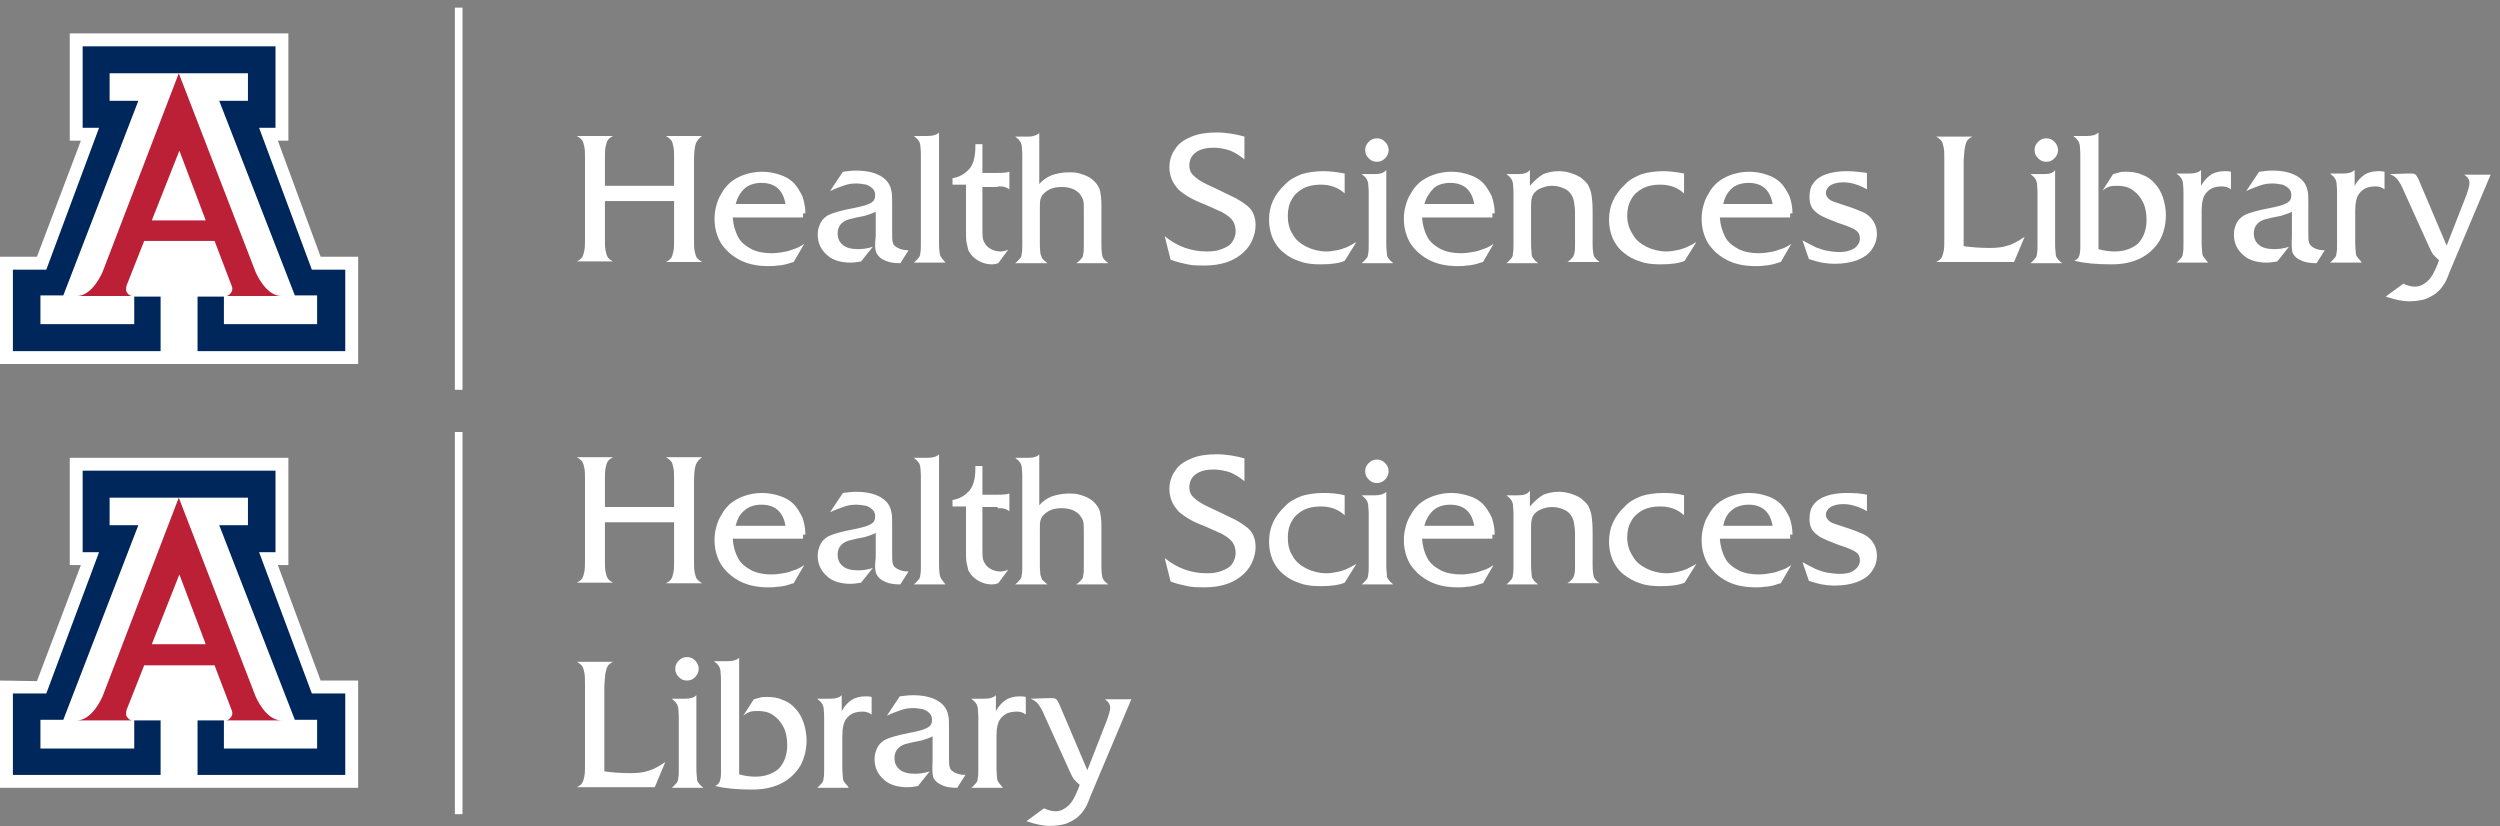 <?xml version="1.0" encoding="utf-8"?>
<!-- Generator: Adobe Illustrator 19.2.0, SVG Export Plug-In . SVG Version: 6.00 Build 0)  -->
<svg version="1.1" xmlns="http://www.w3.org/2000/svg" xmlns:xlink="http://www.w3.org/1999/xlink" x="0px" y="0px"
	 viewBox="0 0 426.5 141" style="enable-background:new 0 0 426.5 141;" xml:space="preserve">
<rect x="0" y="0" width="426.5" height="141" fill="#808080" stroke="none"/>
<style type="text/css">
	.st0{display:none;}
	.st1{display:inline;fill:#FF9F9F;}
	.st2{fill:#FFFFFF;}
	.st3{fill:#BC2036;}
	.st4{fill:#00275B;}
</style>
<g id="Layer_2" class="st0">
	<rect x="-25" y="-11" class="st1" width="504" height="174"/>
</g>
<g id="Layer_1">
	<g>
		<polygon class="st2" points="11.9,5.7 11.9,24 13.8,24 6.3,43.8 0,43.8 0,62.1 61.1,62.1 61.1,43.8 54.7,43.8 47.4,24 49.2,24 
			49.2,5.7 		"/>
		<g>
			<path class="st3" d="M30.5,12.5l13.1,33.9c0,0,1.7,4.1,4.4,4.1h-9.5c0,0,0.5,0.1,1-0.7c0.3-0.5,0-1.1,0-1.1l-2.9-7.6h-6h-6
				l-3,7.6c0,0-0.2,0.7,0,1.1c0.5,0.8,1,0.7,1,0.7h-9.5c2.7,0,4.4-4.1,4.4-4.1L30.5,12.5z"/>
		</g>
		<polygon class="st4" points="30.5,12.5 42.3,12.5 42.3,17.2 37.4,17.2 50.3,50.4 54.1,50.4 54.1,55.3 38.2,55.3 38.2,50.6 
			33.7,50.6 33.7,59.9 58.9,59.9 58.9,46 53.2,46 44.2,21.8 47,21.8 47,7.9 30.5,7.9 14.1,7.9 14.1,21.8 16.9,21.8 7.9,46 2.2,46 
			2.2,59.9 27.4,59.9 27.4,50.6 22.9,50.6 22.9,55.3 6.9,55.3 6.9,50.4 10.8,50.4 23.6,17.2 18.7,17.2 18.7,12.5 		"/>
		<polygon class="st2" points="30.5,37.6 35.1,37.6 30.6,25.7 25.9,37.6 		"/>
	</g>
	<rect x="77.6" y="1.3" class="st2" width="1.3" height="65.2"/>
	<rect x="77.6" y="73.7" class="st2" width="1.3" height="65.2"/>
	<g>
		<polygon class="st2" points="11.9,78.1 11.9,96.4 13.8,96.4 6.3,116.2 0,116.1 0,134.4 61.1,134.4 61.1,116.1 54.7,116.1 
			47.4,96.4 49.2,96.4 49.2,78.1 		"/>
		<g>
			<path class="st3" d="M30.5,84.9l13.1,33.9c0,0,1.7,4.1,4.4,4.1h-9.5c0,0,0.5,0.1,1-0.7c0.3-0.5,0-1.1,0-1.1l-2.9-7.6h-6h-6
				l-3,7.6c0,0-0.2,0.7,0,1.1c0.5,0.8,1,0.7,1,0.7h-9.5c2.7,0,4.4-4.1,4.4-4.1L30.5,84.9z"/>
		</g>
		<polygon class="st4" points="30.5,84.9 42.3,84.9 42.3,89.6 37.4,89.6 50.3,122.8 54.1,122.8 54.1,127.7 38.2,127.7 38.2,122.9 
			33.7,122.9 33.7,132.2 58.9,132.2 58.9,118.3 53.2,118.3 44.2,94.2 47,94.2 47,80.3 30.5,80.3 14.1,80.3 14.1,94.2 16.9,94.2 
			7.9,118.3 2.2,118.3 2.2,132.2 27.4,132.2 27.4,122.9 22.9,122.9 22.9,127.7 6.9,127.7 6.9,122.8 10.8,122.8 23.6,89.6 18.7,89.6 
			18.7,84.9 		"/>
		<polygon class="st2" points="30.5,109.9 35.1,109.9 30.6,98 25.9,109.9 		"/>
	</g>
	<path class="st2" d="M412.6,30.6c-0.3-0.6-0.5-0.9-0.7-0.9c-0.1-0.1-0.5-0.1-1-0.1l-3.2,0.1c0.5,0.2,1,0.5,1.3,0.9
		c0.3,0.4,0.7,1,1.1,2l4.3,9.5c0.2,0.5,0.4,0.8,0.5,1c0.1,0.2,0.2,0.4,0.4,0.5c0.1,0.2,0.4,0.4,0.8,0.8l-0.3,0.8
		c-0.5,1.2-1,2.2-1.7,2.8s-1.3,0.9-2.2,0.9c-0.6,0-1.2-0.2-1.9-0.5l-3,2.2c0.9,0.3,1.7,0.5,2.2,0.6c0.5,0.1,1.1,0.2,1.8,0.2
		c0.8,0,1.7-0.1,2.5-0.3c0.7-0.2,1.4-0.6,2-1c0.5-0.4,1-0.9,1.3-1.4c0.4-0.5,0.7-1.2,1.1-2.3l7-16.6h-4.5c0.6,0.4,0.9,0.9,0.9,1.4
		c0,0.5-0.2,1.1-0.5,2l-3.4,8.7L412.6,30.6z M402.2,43.9c-0.2-0.2-0.3-0.5-0.3-0.8s-0.1-0.8-0.1-1.7v-5.4c0-1.3,0.2-2.4,0.7-3
		c0.3-0.4,0.7-0.7,1.1-0.9c0.5-0.2,1-0.3,1.7-0.3c0.6,0,1.1,0.2,1.5,0.5v-3c-0.4-0.1-0.8-0.1-1.1-0.1c-0.8,0-1.7,0.2-2.3,0.6
		c-0.6,0.4-1.2,1-1.7,1.9V29c-0.4,0.4-1,0.6-1.9,0.6h-2.3c0.4,0.3,0.7,0.6,0.8,0.8c0.2,0.2,0.2,0.5,0.3,0.7c0,0.3,0.1,0.8,0.1,1.7
		v8.7c0,0.8,0,1.3-0.1,1.7c0,0.3-0.1,0.6-0.3,0.8c-0.2,0.2-0.4,0.5-0.8,0.8h5.4C402.7,44.4,402.3,44.1,402.2,43.9 M391.1,43.1
		c0.2,0.4,0.5,0.8,1,1.1c0.4,0.2,0.8,0.4,1.2,0.5c0.4,0.1,1,0.2,1.9,0.2l1.4-2.2c-0.9,0-1.5-0.2-2-0.5c-0.4-0.3-0.6-0.5-0.7-0.9
		c-0.1-0.3-0.1-0.9-0.1-1.9v-4.2c0-1.2,0-2.1-0.1-2.5c-0.1-0.5-0.2-0.9-0.5-1.4c-0.9-1.4-2.8-2.2-5.5-2.2c-0.8,0-1.5,0.1-2.3,0.2
		l-2.2,3.3c1-0.5,2-0.8,2.5-1c0.6-0.2,1.2-0.3,2-0.3c0.6,0,1.1,0.1,1.7,0.2c0.5,0.2,0.8,0.4,1.1,0.7c0.3,0.3,0.4,0.7,0.4,1.1
		c0,0.6-0.2,1-0.7,1.3s-1.4,0.6-3,0.9c-2.1,0.4-3.5,0.8-4.3,1.2c-0.5,0.3-1,0.7-1.3,1.3c-0.3,0.6-0.5,1.2-0.5,2
		c0,1.4,0.5,2.6,1.7,3.6c0.9,0.8,2.3,1.2,3.9,1.2c0.6,0,1.2-0.1,1.8-0.2l2-2.5c-0.9,0.3-1.8,0.4-2.5,0.4c-1.1,0-2-0.2-2.6-0.7
		c-0.6-0.5-0.9-1.1-0.9-2c0-1.3,0.8-2.2,2.4-2.5c1.1-0.3,2-0.4,2.3-0.5c0.3-0.1,0.6-0.2,0.9-0.3c0.3-0.1,0.6-0.2,0.9-0.4v4.2
		C390.9,41.9,391,42.6,391.1,43.1 M376,43.9c-0.2-0.2-0.3-0.5-0.3-0.8s-0.1-0.8-0.1-1.7v-5.4c0-1.3,0.2-2.4,0.7-3
		c0.3-0.4,0.7-0.7,1.1-0.9c0.5-0.2,1-0.3,1.7-0.3c0.6,0,1.1,0.2,1.5,0.5v-3c-0.4-0.1-0.8-0.1-1.1-0.1c-0.8,0-1.7,0.2-2.3,0.6
		c-0.6,0.4-1.2,1-1.7,1.9V29c-0.4,0.4-1,0.6-1.9,0.6h-2.3c0.4,0.3,0.7,0.6,0.8,0.8c0.2,0.2,0.2,0.5,0.3,0.7c0,0.3,0.1,0.8,0.1,1.7
		v8.7c0,0.8,0,1.3-0.1,1.7c0,0.3-0.1,0.6-0.3,0.8c-0.2,0.2-0.4,0.5-0.8,0.8h5.4C376.4,44.4,376.1,44.1,376,43.9 M360,31.8
		c0.4-0.1,0.8-0.1,1.3-0.1c0.9,0,1.8,0.2,2.5,0.7c0.7,0.5,1.3,1.1,1.8,2.1c0.4,0.8,0.6,1.9,0.6,3c0,1.7-0.5,3-1.4,4
		c-1,0.9-2.4,1.4-4,1.4c-0.8,0-1.8-0.1-2.8-0.4V22.6c-0.4,0.4-1,0.6-2,0.6h-2.3c0.4,0.3,0.7,0.6,0.8,0.8c0.2,0.2,0.2,0.5,0.3,0.7
		c0,0.3,0.1,0.8,0.1,1.7v15.9c0,0.6-0.1,1.1-0.2,1.4c-0.1,0.3-0.4,0.6-0.8,0.8c1.7,0.4,3.7,0.6,6.3,0.6c1.9,0,3.4-0.3,4.9-1
		c1.4-0.7,2.5-1.7,3.3-3c0.7-1.2,1.1-2.8,1.1-4.4c0-1-0.2-2.1-0.5-3c-0.3-0.9-0.8-1.8-1.4-2.4c-0.6-0.7-1.3-1.2-2.2-1.5
		c-0.8-0.4-1.8-0.5-2.7-0.5c-0.4,0-0.8,0-1.1,0.1c-0.3,0.1-0.7,0.2-1.1,0.3l-1.8,2.8C359.2,32.1,359.6,31.9,360,31.8 M347.7,24.2
		c-0.4,0.4-0.6,0.8-0.6,1.4s0.2,1,0.6,1.4c0.4,0.4,0.8,0.6,1.4,0.6s1-0.2,1.4-0.6c0.4-0.4,0.6-0.9,0.6-1.4s-0.2-1-0.6-1.4
		c-0.4-0.4-0.8-0.6-1.4-0.6C348.5,23.6,348.1,23.8,347.7,24.2 M348.7,29.7h-2.3c0.4,0.3,0.7,0.6,0.8,0.8c0.2,0.2,0.2,0.5,0.3,0.7
		c0,0.3,0.1,0.8,0.1,1.7v8.7c0,0.8,0,1.3-0.1,1.7c0,0.3-0.1,0.6-0.3,0.8c-0.2,0.2-0.4,0.5-0.8,0.8h5.4c-0.4-0.3-0.7-0.6-0.8-0.8
		c-0.2-0.2-0.3-0.5-0.3-0.8s-0.1-0.8-0.1-1.7V29C350.3,29.5,349.7,29.7,348.7,29.7 M335.2,25.2c0.1-0.5,0.2-0.9,0.4-1.2
		c0.2-0.3,0.5-0.5,0.9-0.7h-6.2c0.4,0.2,0.7,0.5,0.9,0.7c0.2,0.3,0.3,0.7,0.4,1.2s0.1,1.2,0.1,2.2v13.2c0,0.9,0,1.7-0.1,2.2
		s-0.2,0.9-0.4,1.2s-0.5,0.5-0.9,0.7h13.3l1.8-4.3c-1,0.7-2.1,1.3-2.9,1.5c-0.8,0.3-1.9,0.4-3.1,0.4c-1.4,0-2.9-0.1-4.4-0.3V27.4
		C335.1,26.5,335.1,25.7,335.2,25.2 M315,29.2c-1.3,0-2.5,0.2-3.4,0.5c-0.9,0.3-1.7,0.8-2.2,1.5c-0.5,0.6-0.7,1.4-0.7,2.4
		c0,0.7,0.1,1.2,0.4,1.8c0.3,0.5,0.8,0.9,1.4,1.3c0.7,0.4,1.7,0.8,3,1.3c1.8,0.6,2.8,1,3.1,1.3c0.5,0.3,0.7,0.8,0.7,1.4
		c0,0.6-0.3,1.2-1,1.7c-0.7,0.4-1.5,0.6-2.5,0.6c-0.7,0-1.3-0.1-2-0.2c-0.6-0.1-1.2-0.3-2-0.6c-0.6-0.3-1.4-0.7-2.3-1.2l1.1,3.2
		c0.9,0.3,1.7,0.5,2.2,0.6c0.6,0.1,1.3,0.2,2.2,0.2c1.4,0,2.7-0.2,3.8-0.6c1-0.4,2-1,2.5-1.8c0.6-0.8,0.9-1.7,0.9-2.7
		c0-1.1-0.4-2.1-1.2-2.9c-0.4-0.4-0.9-0.7-1.4-0.9c-0.5-0.2-1.4-0.6-2.7-1c-0.9-0.3-1.5-0.5-2.1-0.7c-0.5-0.2-0.8-0.4-1-0.7
		c-0.2-0.2-0.3-0.5-0.3-0.8c0-0.5,0.3-1,0.8-1.3c0.5-0.3,1.2-0.5,2.2-0.5c1.2,0,2.6,0.4,4,1.2v-2.8C317.6,29.4,316.5,29.2,315,29.2
		 M295.5,32.1c0.7-0.6,1.7-0.9,2.8-0.9c2.3,0,3.7,1.2,4.1,3.6H294C294.2,33.7,294.7,32.8,295.5,32.1 M305.8,36.4c0-1-0.2-2-0.5-2.9
		c-0.4-0.8-0.9-1.7-1.5-2.3c-0.6-0.6-1.4-1.1-2.4-1.4c-0.9-0.3-1.9-0.5-3-0.5c-1.1,0-2.1,0.2-3,0.5c-0.9,0.3-1.8,0.8-2.5,1.4
		c-0.5,0.5-1,1-1.4,1.8c-0.4,0.6-0.7,1.3-0.9,2.1c-0.2,0.7-0.3,1.4-0.3,2.3c0,1.5,0.4,2.9,1.1,4.1c0.8,1.2,1.9,2.2,3.3,2.9
		c1.4,0.7,3,1,4.8,1c0.5,0,1,0,1.5-0.1c0.5,0,1-0.1,1.4-0.2c0.5-0.1,0.9-0.3,1.4-0.4l1.8-3.1c-0.6,0.4-1.1,0.7-1.8,0.9
		c-0.5,0.2-1.1,0.4-1.8,0.5c-0.6,0.1-1.2,0.2-2,0.2c-1.2,0-2.4-0.2-3.4-0.7c-0.9-0.5-1.8-1.1-2.3-2.1s-0.8-2-0.9-3.3h12v-0.7H305.8z
		 M283.8,29.2c-1.4,0-2.7,0.2-3.7,0.5c-1,0.4-2.1,0.9-2.9,1.8c-1.8,1.7-2.7,3.6-2.7,6c0,1.1,0.2,2.1,0.6,3.1c0.4,0.9,1,1.8,1.9,2.5
		c0.8,0.7,1.8,1.2,2.8,1.5c1,0.4,2.3,0.5,3.5,0.5c1.8,0,3.2-0.2,4.1-0.6l2-3.2c-0.5,0.3-1.1,0.6-1.7,0.9c-0.5,0.2-1.1,0.4-1.7,0.5
		c-0.5,0.1-1.1,0.2-1.7,0.2c-1.2,0-2.4-0.3-3.4-0.8s-1.9-1.2-2.4-2.2c-0.6-0.9-0.9-2-0.9-3.1c0-1,0.2-2,0.7-2.8
		c0.4-0.8,1.1-1.4,2-1.9c0.8-0.4,1.8-0.6,2.9-0.6c1.7,0,3,0.5,4.1,1.5v-3.4C286.2,29.4,285,29.2,283.8,29.2 M259,29.7H257
		c0.4,0.3,0.7,0.6,0.8,0.8c0.2,0.2,0.2,0.5,0.3,0.7c0,0.3,0.1,0.8,0.1,1.7v8.7c0,0.8,0,1.3-0.1,1.7c0,0.3-0.1,0.6-0.3,0.8
		c-0.2,0.2-0.4,0.5-0.8,0.8h5.4c-0.4-0.3-0.7-0.6-0.8-0.8c-0.2-0.2-0.3-0.5-0.3-0.8s-0.1-0.8-0.1-1.7v-6.6c0-0.8,0.1-1.4,0.4-1.9
		c0.3-0.4,0.7-0.8,1.3-1c0.5-0.2,1.1-0.4,1.8-0.4c0.7,0,1.3,0.1,2,0.4c0.6,0.2,1,0.6,1.3,1c0.2,0.3,0.4,0.7,0.5,1.2s0.2,1.2,0.2,2.1
		v5.2c0,0.7,0,1.2-0.1,1.5c0,0.3-0.2,0.6-0.3,0.8c-0.2,0.2-0.4,0.5-0.9,0.8h5.5c-0.6-0.4-0.9-0.8-1-1.1s-0.2-1-0.2-2.1V36
		c0-1.2-0.1-2.2-0.2-2.8c-0.1-0.6-0.3-1.1-0.6-1.7c-0.3-0.4-0.7-0.8-1.2-1.2c-0.5-0.3-1.1-0.6-1.8-0.8c-0.6-0.2-1.3-0.3-2-0.3
		c-0.9,0-1.9,0.2-2.6,0.5c-0.7,0.4-1.4,1-2.3,2v-2.7C260.6,29.5,260,29.7,259,29.7 M244.6,32.1c0.7-0.6,1.7-0.9,2.8-0.9
		c2.3,0,3.7,1.2,4.1,3.6H243C243.3,33.7,243.9,32.8,244.6,32.1 M255,36.4c0-1-0.2-2-0.5-2.9c-0.4-0.8-0.9-1.7-1.5-2.3
		c-0.6-0.6-1.4-1.1-2.4-1.4c-0.9-0.3-1.9-0.5-3-0.5c-1.1,0-2.1,0.2-3,0.5c-0.9,0.3-1.8,0.8-2.5,1.4c-0.5,0.5-1,1-1.4,1.8
		c-0.4,0.6-0.7,1.3-0.9,2.1c-0.2,0.7-0.3,1.4-0.3,2.3c0,1.5,0.4,2.9,1.1,4.1c0.8,1.2,1.9,2.2,3.3,2.9c1.4,0.7,3,1,4.8,1
		c0.5,0,1,0,1.5-0.1c0.5,0,1-0.1,1.4-0.2c0.5-0.1,0.9-0.3,1.4-0.4l1.8-3.1c-0.6,0.4-1.1,0.7-1.8,0.9c-0.5,0.2-1.1,0.4-1.8,0.5
		c-0.6,0.1-1.2,0.2-2,0.2c-1.2,0-2.4-0.2-3.4-0.7c-0.9-0.5-1.8-1.1-2.3-2.1c-0.5-0.9-0.8-2-0.9-3.3h12v-0.7H255z M233.5,24.2
		c-0.4,0.4-0.6,0.8-0.6,1.4s0.2,1,0.6,1.4c0.4,0.4,0.8,0.6,1.4,0.6c0.6,0,1-0.2,1.4-0.6c0.4-0.4,0.6-0.9,0.6-1.4s-0.2-1-0.6-1.4
		c-0.4-0.4-0.8-0.6-1.4-0.6C234.3,23.6,233.9,23.8,233.5,24.2 M234.6,29.7h-2.3c0.4,0.3,0.7,0.6,0.8,0.8c0.2,0.2,0.2,0.5,0.3,0.7
		c0,0.3,0.1,0.8,0.1,1.7v8.7c0,0.8,0,1.3-0.1,1.7c0,0.3-0.1,0.6-0.3,0.8c-0.2,0.2-0.4,0.5-0.8,0.8h5.4c-0.4-0.3-0.7-0.6-0.8-0.8
		c-0.2-0.2-0.3-0.5-0.3-0.8s-0.1-0.8-0.1-1.7V29C236.1,29.5,235.4,29.7,234.6,29.7 M225.8,29.2c-1.4,0-2.7,0.2-3.7,0.5
		c-1,0.4-2.1,0.9-2.9,1.8c-1.8,1.7-2.7,3.6-2.7,6c0,1.1,0.2,2.1,0.6,3.1c0.4,0.9,1,1.8,1.9,2.5c0.8,0.7,1.8,1.2,2.8,1.5
		c1,0.4,2.3,0.5,3.5,0.5c1.8,0,3.2-0.2,4.1-0.6l2-3.2c-0.5,0.3-1.1,0.6-1.7,0.9c-0.5,0.2-1.1,0.4-1.7,0.5c-0.5,0.1-1.1,0.2-1.7,0.2
		c-1.2,0-2.4-0.3-3.4-0.8c-1-0.5-1.9-1.2-2.4-2.2c-0.6-0.9-0.8-2-0.8-3.1c0-1,0.2-2,0.7-2.8c0.4-0.8,1.1-1.4,2-1.9
		c0.8-0.4,1.8-0.6,2.9-0.6c1.7,0,3,0.5,4.1,1.5v-3.4C228.3,29.4,227,29.2,225.8,29.2 M207.6,22.6c-1.7,0-3.1,0.2-4.3,0.7
		s-2.2,1.1-2.8,2.1c-0.6,0.8-1,1.9-1,3.1c0,0.7,0.1,1.3,0.4,2.1c0.3,0.7,0.7,1.2,1.2,1.8c0.5,0.4,1,0.8,1.7,1.2s1.5,0.8,2.8,1.3
		c1.3,0.6,2.3,1,2.9,1.3c0.5,0.3,1,0.6,1.3,0.9c0.7,0.6,1,1.4,1,2.4c0,0.6-0.2,1.2-0.6,1.8s-1,0.9-1.8,1.2c-0.7,0.3-1.5,0.4-2.5,0.4
		c-2.6,0-5-0.8-7.2-2.6l1,4c1,0.4,2,0.6,2.9,0.8c0.9,0.2,1.9,0.2,2.9,0.2c2.9,0,5.2-0.8,6.8-2.4c0.6-0.6,1.1-1.3,1.4-2.1
		c0.3-0.7,0.5-1.5,0.5-2.4c0-0.7-0.1-1.3-0.4-2c-0.3-0.6-0.7-1.1-1.3-1.5c-0.5-0.4-1-0.7-1.7-1.1c-0.6-0.3-1.7-0.8-3.1-1.5
		c-1.3-0.6-2.4-1.1-3-1.5c-0.6-0.4-1.1-0.8-1.4-1.2c-0.3-0.4-0.4-0.9-0.4-1.4c0-0.9,0.4-1.7,1.1-2.2c0.8-0.6,1.9-0.8,3.1-0.8
		c0.9,0,1.9,0.2,2.8,0.5c0.9,0.4,1.7,0.9,2.4,1.5v-3.9C210.9,22.9,209.2,22.6,207.6,22.6 M175.5,23.3h-2.3c0.4,0.3,0.7,0.6,0.8,0.8
		c0.2,0.2,0.2,0.4,0.3,0.7c0,0.3,0.1,0.8,0.1,1.7v15.1c0,0.8,0,1.3-0.1,1.7c0,0.3-0.1,0.6-0.3,0.8s-0.4,0.5-0.8,0.8h5.5
		c-0.4-0.3-0.7-0.6-0.9-0.8c-0.1-0.2-0.2-0.5-0.3-0.8c0-0.3-0.1-0.8-0.1-1.5v-6c0-0.8,0-1.4,0.1-1.8c0.1-0.3,0.2-0.6,0.5-0.9
		c0.4-0.4,0.8-0.7,1.3-0.9c0.5-0.2,1.1-0.3,1.8-0.3c1.4,0,2.5,0.4,3.2,1.3c0.2,0.3,0.4,0.6,0.5,1c0.1,0.4,0.1,0.9,0.1,1.8v5.8
		c0,0.7,0,1.2-0.1,1.5c0,0.3-0.1,0.6-0.3,0.8s-0.4,0.5-0.9,0.8h5.5c-0.6-0.4-0.9-0.8-1-1.1c-0.1-0.3-0.2-1-0.2-2.1v-6.9
		c0-0.9-0.1-1.5-0.2-2.1c-0.1-0.5-0.3-0.9-0.6-1.3s-0.7-0.8-1.2-1.1c-0.5-0.3-1-0.5-1.7-0.7s-1.2-0.2-1.9-0.2c-1,0-2,0.2-2.9,0.5
		c-0.9,0.4-1.5,0.8-2.1,1.5v-8.7C177,23,176.3,23.3,175.5,23.3 M170.2,31.8c0.5,0,0.9,0,1.2,0.1s0.5,0.2,0.8,0.4v-3
		c-0.3,0.1-0.9,0.2-2,0.2h-2.6v-4.9h-1.2v0.4c0,1.9-0.4,3.2-1.2,4c-0.7,0.7-1.5,1.2-2.7,1.4v1.1h2.3V39c0,1,0,1.9,0.1,2.4
		s0.2,0.9,0.3,1.3c0.2,0.3,0.4,0.7,0.7,1c0.9,0.9,2.1,1.4,3.3,1.4c0.4,0,0.8-0.1,1.1-0.2l1.7-2.3c-0.5,0.2-0.9,0.3-1.3,0.3
		c-1,0-1.9-0.4-2.5-1.1c-0.2-0.3-0.4-0.6-0.5-1c-0.1-0.4-0.1-1-0.1-2v-6.9h2.6V31.8z M160.4,43.6c-0.1-0.3-0.2-1-0.2-2.1V22.6
		c-0.4,0.4-1,0.6-2,0.6h-2.3c0.4,0.3,0.7,0.6,0.8,0.8c0.2,0.2,0.2,0.4,0.3,0.7c0,0.3,0.1,0.8,0.1,1.7v15.1c0,0.8,0,1.3-0.1,1.7
		c0,0.3-0.1,0.6-0.3,0.8c-0.2,0.2-0.4,0.5-0.8,0.8h5.4C160.9,44.3,160.5,43.9,160.4,43.6 M149.5,43.1c0.2,0.4,0.5,0.8,1,1.1
		c0.4,0.2,0.8,0.4,1.2,0.5c0.4,0.1,1,0.2,1.9,0.2l1.4-2.2c-0.9,0-1.5-0.2-2-0.5s-0.6-0.5-0.7-0.9c-0.1-0.3-0.1-0.9-0.1-1.9v-4.2
		c0-1.2,0-2.1-0.1-2.5c-0.1-0.5-0.2-0.9-0.5-1.4c-0.9-1.4-2.8-2.2-5.5-2.2c-0.8,0-1.5,0.1-2.3,0.2l-2.2,3.3c1-0.5,2-0.8,2.5-1
		c0.6-0.2,1.2-0.3,2-0.3c0.6,0,1.1,0.1,1.7,0.2c0.5,0.2,0.8,0.4,1.1,0.7c0.3,0.3,0.4,0.7,0.4,1.1c0,0.6-0.2,1-0.7,1.3
		c-0.5,0.3-1.4,0.6-3,0.9c-2.1,0.4-3.5,0.8-4.3,1.2c-0.5,0.3-1,0.7-1.3,1.3c-0.3,0.6-0.5,1.2-0.5,2c0,1.4,0.5,2.6,1.7,3.6
		c0.9,0.8,2.3,1.2,3.9,1.2c0.6,0,1.2-0.1,1.8-0.2l2-2.5c-0.9,0.3-1.8,0.4-2.5,0.4c-1.1,0-2-0.2-2.6-0.7c-0.6-0.5-0.9-1.1-0.9-2
		c0-1.3,0.8-2.2,2.4-2.5c1.1-0.3,2-0.4,2.3-0.5c0.3-0.1,0.6-0.2,0.9-0.3c0.3-0.1,0.6-0.2,0.9-0.4v4.2
		C149.2,41.9,149.3,42.6,149.5,43.1 M127.1,32.1c0.7-0.6,1.7-0.9,2.8-0.9c2.3,0,3.7,1.2,4.1,3.6h-8.5
		C125.8,33.7,126.3,32.8,127.1,32.1 M137.4,36.4c0-1-0.2-2-0.5-2.9c-0.4-0.8-0.9-1.7-1.5-2.3c-0.6-0.6-1.4-1.1-2.4-1.4
		c-0.9-0.3-1.9-0.5-3-0.5c-1.1,0-2.1,0.2-3,0.5c-0.9,0.3-1.8,0.8-2.5,1.4c-0.5,0.5-1,1-1.4,1.8c-0.4,0.6-0.7,1.3-0.9,2.1
		c-0.2,0.7-0.3,1.4-0.3,2.3c0,1.5,0.4,2.9,1.1,4.1c0.8,1.2,1.9,2.2,3.3,2.9c1.4,0.7,3,1,4.8,1c0.5,0,1,0,1.5-0.1
		c0.5,0,1-0.1,1.4-0.2c0.5-0.1,0.9-0.3,1.4-0.4l1.8-3.1c-0.6,0.4-1.1,0.7-1.8,0.9c-0.5,0.2-1.1,0.4-1.8,0.5c-0.6,0.1-1.2,0.2-2,0.2
		c-1.2,0-2.4-0.2-3.4-0.7c-0.9-0.5-1.8-1.1-2.3-2.1s-0.8-2-0.9-3.3h12v-0.7H137.4z M115,40.6c0,0.9,0,1.7-0.1,2.2s-0.2,0.9-0.4,1.2
		c-0.2,0.3-0.5,0.5-0.9,0.7h6.2c-0.4-0.2-0.7-0.5-0.9-0.7c-0.2-0.3-0.3-0.7-0.4-1.2c-0.1-0.5-0.1-1.2-0.1-2.2V27.4
		c0-1.3,0.1-2.3,0.3-2.9c0.2-0.5,0.6-1,1.1-1.3h-6.2c0.4,0.2,0.7,0.5,0.9,0.7c0.2,0.3,0.3,0.7,0.4,1.2c0.1,0.5,0.1,1.2,0.1,2.2v4.4
		h-11.8v-4.4c0-0.9,0-1.7,0.1-2.2c0.1-0.5,0.2-0.9,0.4-1.2c0.2-0.3,0.5-0.5,0.9-0.7h-6.2c0.4,0.2,0.7,0.5,0.9,0.7
		c0.2,0.3,0.3,0.7,0.4,1.2c0.1,0.5,0.1,1.2,0.1,2.2v13.2c0,0.9,0,1.7-0.1,2.2c-0.1,0.5-0.2,0.9-0.4,1.2c-0.2,0.3-0.5,0.5-0.9,0.7
		h6.2c-0.4-0.2-0.7-0.4-0.9-0.7c-0.2-0.3-0.3-0.7-0.4-1.2c-0.1-0.5-0.1-1.2-0.1-2.2v-6.2H115V40.6z"/>
	<path class="st2" d="M315,84.1c-1.3,0-2.5,0.2-3.4,0.5c-0.9,0.3-1.7,0.8-2.2,1.5c-0.5,0.6-0.7,1.4-0.7,2.4c0,0.7,0.1,1.2,0.4,1.8
		c0.3,0.5,0.8,0.9,1.4,1.3c0.7,0.4,1.7,0.8,3,1.3c1.8,0.6,2.8,1,3.1,1.3c0.5,0.3,0.7,0.8,0.7,1.4c0,0.6-0.3,1.2-1,1.7
		s-1.5,0.6-2.5,0.6c-0.7,0-1.3-0.1-2-0.2s-1.2-0.3-2-0.6c-0.6-0.3-1.4-0.7-2.3-1.2l1.1,3.2c0.9,0.3,1.7,0.5,2.2,0.6
		c0.6,0.1,1.3,0.2,2.2,0.2c1.4,0,2.7-0.2,3.8-0.6c1-0.4,2-1,2.5-1.8c0.6-0.8,0.9-1.7,0.9-2.7c0-1.1-0.4-2.1-1.2-2.9
		c-0.4-0.4-0.9-0.7-1.4-0.9c-0.5-0.2-1.4-0.6-2.7-1c-0.9-0.3-1.5-0.5-2.1-0.7c-0.5-0.2-0.8-0.4-1-0.7c-0.2-0.2-0.3-0.5-0.3-0.8
		c0-0.5,0.3-1,0.8-1.3c0.5-0.3,1.2-0.5,2.2-0.5c1.2,0,2.6,0.4,4,1.2v-2.8C317.6,84.2,316.5,84.1,315,84.1 M295.5,87
		c0.7-0.6,1.7-0.9,2.8-0.9c2.3,0,3.7,1.2,4.1,3.6H294C294.2,88.5,294.7,87.6,295.5,87 M305.8,91.2c0-1-0.2-2-0.5-2.9
		c-0.4-0.8-0.9-1.7-1.5-2.3c-0.6-0.6-1.4-1.1-2.4-1.4c-0.9-0.3-1.9-0.5-3-0.5c-1.1,0-2.1,0.2-3,0.5c-0.9,0.3-1.8,0.8-2.5,1.4
		c-0.5,0.5-1,1-1.4,1.8c-0.4,0.6-0.7,1.3-0.9,2.1c-0.2,0.7-0.3,1.4-0.3,2.3c0,1.5,0.4,2.9,1.1,4.1c0.8,1.2,1.9,2.2,3.3,2.9
		c1.4,0.7,3,1,4.8,1c0.5,0,1,0,1.5-0.1c0.5,0,1-0.1,1.4-0.2c0.5-0.1,0.9-0.3,1.4-0.4l1.8-3.1c-0.6,0.4-1.1,0.7-1.8,0.9
		c-0.5,0.2-1.1,0.4-1.8,0.5c-0.6,0.1-1.2,0.2-2,0.2c-1.2,0-2.4-0.2-3.4-0.7c-0.9-0.5-1.8-1.1-2.3-2.1c-0.5-0.9-0.8-2-0.9-3.3h12
		v-0.7H305.8z M283.8,84.1c-1.4,0-2.7,0.2-3.7,0.5c-1,0.4-2.1,0.9-2.9,1.8c-1.8,1.7-2.7,3.6-2.7,6c0,1.1,0.2,2.1,0.6,3.1
		c0.4,0.9,1,1.8,1.9,2.5s1.8,1.2,2.8,1.5c1,0.4,2.3,0.5,3.5,0.5c1.8,0,3.2-0.2,4.1-0.6l2-3.2c-0.5,0.3-1.1,0.6-1.7,0.9
		c-0.5,0.2-1.1,0.4-1.7,0.5c-0.5,0.1-1.1,0.2-1.7,0.2c-1.2,0-2.4-0.3-3.4-0.8s-1.9-1.2-2.4-2.2c-0.6-0.9-0.9-2-0.9-3.1
		c0-1,0.2-2,0.7-2.8c0.4-0.8,1.1-1.4,2-1.9c0.8-0.4,1.8-0.6,2.9-0.6c1.7,0,3,0.5,4.1,1.5v-3.4C286.2,84.2,285,84.1,283.8,84.1
		 M259,84.5H257c0.4,0.3,0.7,0.6,0.8,0.8c0.2,0.2,0.2,0.5,0.3,0.7c0,0.3,0.1,0.8,0.1,1.7v8.7c0,0.8,0,1.3-0.1,1.7
		c0,0.3-0.1,0.6-0.3,0.8c-0.2,0.2-0.4,0.5-0.8,0.8h5.4c-0.4-0.3-0.7-0.6-0.8-0.8c-0.2-0.2-0.3-0.5-0.3-0.8s-0.1-0.8-0.1-1.7v-6.6
		c0-0.8,0.1-1.4,0.4-1.9c0.3-0.4,0.7-0.8,1.3-1c0.5-0.2,1.1-0.4,1.8-0.4c0.7,0,1.3,0.1,2,0.4c0.6,0.2,1,0.6,1.3,1
		c0.2,0.3,0.4,0.7,0.5,1.2s0.2,1.2,0.2,2.1v5.2c0,0.7,0,1.2-0.1,1.5c0,0.3-0.2,0.6-0.3,0.8c-0.2,0.2-0.4,0.5-0.9,0.8h5.5
		c-0.6-0.4-0.9-0.8-1-1.1c-0.1-0.3-0.2-1-0.2-2.1v-5.6c0-1.2-0.1-2.2-0.2-2.8c-0.1-0.6-0.3-1.1-0.6-1.7c-0.3-0.4-0.7-0.8-1.2-1.2
		c-0.5-0.3-1.1-0.6-1.8-0.8s-1.3-0.3-2-0.3c-0.9,0-1.9,0.2-2.6,0.5c-0.7,0.4-1.4,1-2.3,2v-2.7C260.6,84.3,260,84.5,259,84.5
		 M244.6,87c0.7-0.6,1.7-0.9,2.8-0.9c2.3,0,3.7,1.2,4.1,3.6H243C243.3,88.5,243.9,87.6,244.6,87 M255,91.2c0-1-0.2-2-0.5-2.9
		c-0.4-0.8-0.9-1.7-1.5-2.3c-0.6-0.6-1.4-1.1-2.4-1.4s-1.9-0.5-3-0.5c-1.1,0-2.1,0.2-3,0.5c-0.9,0.3-1.8,0.8-2.5,1.4
		c-0.5,0.5-1,1-1.4,1.8c-0.4,0.6-0.7,1.3-0.9,2.1s-0.3,1.4-0.3,2.3c0,1.5,0.4,2.9,1.1,4.1c0.8,1.2,1.9,2.2,3.3,2.9
		c1.4,0.7,3,1,4.8,1c0.5,0,1,0,1.5-0.1c0.5,0,1-0.1,1.4-0.2c0.5-0.1,0.9-0.3,1.4-0.4l1.8-3.1c-0.6,0.4-1.1,0.7-1.8,0.9
		c-0.5,0.2-1.1,0.4-1.8,0.5c-0.6,0.1-1.2,0.2-2,0.2c-1.2,0-2.4-0.2-3.4-0.7c-0.9-0.5-1.8-1.1-2.3-2.1c-0.5-0.9-0.8-2-0.9-3.3h12
		v-0.7H255z M233.5,79c-0.4,0.4-0.6,0.8-0.6,1.4c0,0.6,0.2,1,0.6,1.4c0.4,0.4,0.8,0.6,1.4,0.6c0.6,0,1-0.2,1.4-0.6
		c0.4-0.4,0.6-0.9,0.6-1.4c0-0.5-0.2-1-0.6-1.4c-0.4-0.4-0.8-0.6-1.4-0.6C234.3,78.4,233.9,78.6,233.5,79 M234.6,84.5h-2.3
		c0.4,0.3,0.7,0.6,0.8,0.8c0.2,0.2,0.2,0.5,0.3,0.7c0,0.3,0.1,0.8,0.1,1.7v8.7c0,0.8,0,1.3-0.1,1.7c0,0.3-0.1,0.6-0.3,0.8
		c-0.2,0.2-0.4,0.5-0.8,0.8h5.4c-0.4-0.3-0.7-0.6-0.8-0.8c-0.2-0.2-0.3-0.5-0.3-0.8s-0.1-0.8-0.1-1.7V83.9
		C236.1,84.3,235.4,84.5,234.6,84.5 M225.8,84.1c-1.4,0-2.7,0.2-3.7,0.5c-1,0.4-2.1,0.9-2.9,1.8c-1.8,1.7-2.7,3.6-2.7,6
		c0,1.1,0.2,2.1,0.6,3.1c0.4,0.9,1,1.8,1.9,2.5c0.8,0.7,1.8,1.2,2.8,1.5c1,0.4,2.3,0.5,3.5,0.5c1.8,0,3.2-0.2,4.1-0.6l2-3.2
		c-0.5,0.3-1.1,0.6-1.7,0.9c-0.5,0.2-1.1,0.4-1.7,0.5c-0.5,0.1-1.1,0.2-1.7,0.2c-1.2,0-2.4-0.3-3.4-0.8c-1-0.5-1.9-1.2-2.4-2.2
		c-0.6-0.9-0.8-2-0.8-3.1c0-1,0.2-2,0.7-2.8c0.4-0.8,1.1-1.4,2-1.9c0.8-0.4,1.8-0.6,2.9-0.6c1.7,0,3,0.5,4.1,1.5v-3.4
		C228.3,84.2,227,84.1,225.8,84.1 M207.6,77.5c-1.7,0-3.1,0.2-4.3,0.7s-2.2,1.1-2.8,2.1c-0.6,0.8-1,1.9-1,3.1c0,0.7,0.1,1.3,0.4,2.1
		c0.3,0.7,0.7,1.2,1.2,1.8c0.5,0.4,1,0.8,1.7,1.2c0.6,0.4,1.5,0.8,2.8,1.3c1.3,0.6,2.3,1,2.9,1.3c0.5,0.3,1,0.6,1.3,0.9
		c0.7,0.6,1,1.4,1,2.4c0,0.6-0.2,1.2-0.6,1.8s-1,0.9-1.8,1.2s-1.5,0.4-2.5,0.4c-2.6,0-5-0.8-7.2-2.6l1,4c1,0.4,2,0.6,2.9,0.8
		c0.9,0.2,1.9,0.2,2.9,0.2c2.9,0,5.2-0.8,6.8-2.4c0.6-0.6,1.1-1.3,1.4-2.1c0.3-0.7,0.5-1.5,0.5-2.4c0-0.7-0.1-1.3-0.4-2
		c-0.3-0.6-0.7-1.1-1.3-1.5c-0.5-0.4-1-0.7-1.7-1.1c-0.6-0.3-1.7-0.8-3.1-1.5c-1.3-0.6-2.4-1.1-3-1.5c-0.6-0.4-1.1-0.8-1.4-1.2
		c-0.3-0.4-0.4-0.9-0.4-1.4c0-0.9,0.4-1.7,1.1-2.2c0.8-0.6,1.9-0.8,3.1-0.8c0.9,0,1.9,0.2,2.8,0.5c0.9,0.4,1.7,0.9,2.4,1.5v-3.9
		C210.9,77.8,209.2,77.5,207.6,77.5 M175.5,78.1h-2.3c0.4,0.3,0.7,0.6,0.8,0.8c0.2,0.2,0.2,0.4,0.3,0.7c0,0.3,0.1,0.8,0.1,1.7v15.1
		c0,0.8,0,1.3-0.1,1.7c0,0.3-0.1,0.6-0.3,0.8c-0.2,0.2-0.4,0.5-0.8,0.8h5.5c-0.4-0.3-0.7-0.6-0.9-0.8c-0.1-0.2-0.2-0.5-0.3-0.8
		c0-0.3-0.1-0.8-0.1-1.5v-6c0-0.8,0-1.4,0.1-1.8c0.1-0.3,0.2-0.6,0.5-0.9c0.4-0.4,0.8-0.7,1.3-0.9c0.5-0.2,1.1-0.3,1.8-0.3
		c1.4,0,2.5,0.4,3.2,1.3c0.2,0.3,0.4,0.6,0.5,1c0.1,0.4,0.1,0.9,0.1,1.8v5.8c0,0.7,0,1.2-0.1,1.5c0,0.3-0.1,0.6-0.3,0.8
		c-0.2,0.2-0.4,0.5-0.9,0.8h5.5c-0.6-0.4-0.9-0.8-1-1.1c-0.1-0.3-0.2-1-0.2-2.1v-6.9c0-0.9-0.1-1.5-0.2-2.1
		c-0.1-0.5-0.3-0.9-0.6-1.3s-0.7-0.8-1.2-1.1c-0.5-0.3-1-0.5-1.7-0.7c-0.6-0.2-1.2-0.2-1.9-0.2c-1,0-2,0.2-2.9,0.5
		c-0.9,0.4-1.5,0.8-2.1,1.5v-8.7C177,77.9,176.3,78.1,175.5,78.1 M170.2,86.7c0.5,0,0.9,0,1.2,0.1c0.3,0.1,0.5,0.2,0.8,0.4v-3
		c-0.3,0.1-0.9,0.2-2,0.2h-2.6v-4.9h-1.2v0.4c0,1.9-0.4,3.2-1.2,4c-0.7,0.7-1.5,1.2-2.7,1.4v1.1h2.3v7.2c0,1,0,1.9,0.1,2.4
		s0.2,0.9,0.3,1.3c0.2,0.3,0.4,0.7,0.7,1c0.9,0.9,2.1,1.4,3.3,1.4c0.4,0,0.8-0.1,1.1-0.2l1.7-2.3c-0.5,0.2-0.9,0.3-1.3,0.3
		c-1,0-1.9-0.4-2.5-1.1c-0.2-0.3-0.4-0.6-0.5-1c-0.1-0.4-0.1-1-0.1-2v-6.9h2.6V86.7z M160.4,98.4c-0.1-0.3-0.2-1-0.2-2.1V77.5
		c-0.4,0.4-1,0.6-2,0.6h-2.3c0.4,0.3,0.7,0.6,0.8,0.8c0.2,0.2,0.2,0.4,0.3,0.7c0,0.3,0.1,0.8,0.1,1.7v15.1c0,0.8,0,1.3-0.1,1.7
		c0,0.3-0.1,0.6-0.3,0.8c-0.2,0.2-0.4,0.5-0.8,0.8h5.4C160.9,99.2,160.5,98.7,160.4,98.4 M149.5,97.9c0.2,0.4,0.5,0.8,1,1.1
		c0.4,0.2,0.8,0.4,1.2,0.5c0.4,0.1,1,0.2,1.9,0.2l1.4-2.2c-0.9,0-1.5-0.2-2-0.5s-0.6-0.5-0.7-0.9c-0.1-0.3-0.1-0.9-0.1-1.9v-4.2
		c0-1.2,0-2.1-0.1-2.5c-0.1-0.5-0.2-0.9-0.5-1.4c-0.9-1.4-2.8-2.2-5.5-2.2c-0.8,0-1.5,0.1-2.3,0.2l-2.2,3.3c1-0.5,2-0.8,2.5-1
		c0.6-0.2,1.2-0.3,2-0.3c0.6,0,1.1,0.1,1.7,0.2c0.5,0.2,0.8,0.4,1.1,0.7c0.3,0.3,0.4,0.7,0.4,1.1c0,0.6-0.2,1-0.7,1.3
		c-0.5,0.3-1.4,0.6-3,0.9c-2.1,0.4-3.5,0.8-4.3,1.2c-0.5,0.3-1,0.7-1.3,1.3c-0.3,0.6-0.5,1.2-0.5,2c0,1.4,0.5,2.6,1.7,3.6
		c0.9,0.8,2.3,1.2,3.9,1.2c0.6,0,1.2-0.1,1.8-0.2l2-2.5c-0.9,0.3-1.8,0.4-2.5,0.4c-1.1,0-2-0.2-2.6-0.7s-0.9-1.1-0.9-2
		c0-1.3,0.8-2.2,2.4-2.5c1.1-0.3,2-0.4,2.3-0.5c0.3-0.1,0.6-0.2,0.9-0.3c0.3-0.1,0.6-0.2,0.9-0.4v4.2
		C149.2,96.7,149.3,97.4,149.5,97.9 M127.1,87c0.7-0.6,1.7-0.9,2.8-0.9c2.3,0,3.7,1.2,4.1,3.6h-8.5C125.8,88.5,126.3,87.6,127.1,87
		 M137.4,91.2c0-1-0.2-2-0.5-2.9c-0.4-0.8-0.9-1.7-1.5-2.3c-0.6-0.6-1.4-1.1-2.4-1.4c-0.9-0.3-1.9-0.5-3-0.5c-1.1,0-2.1,0.2-3,0.5
		c-0.9,0.3-1.8,0.8-2.5,1.4c-0.5,0.5-1,1-1.4,1.8c-0.4,0.6-0.7,1.3-0.9,2.1c-0.2,0.7-0.3,1.4-0.3,2.3c0,1.5,0.4,2.9,1.1,4.1
		c0.8,1.2,1.9,2.2,3.3,2.9c1.4,0.7,3,1,4.8,1c0.5,0,1,0,1.5-0.1c0.5,0,1-0.1,1.4-0.2c0.5-0.1,0.9-0.3,1.4-0.4l1.8-3.1
		c-0.6,0.4-1.1,0.7-1.8,0.9c-0.5,0.2-1.1,0.4-1.8,0.5c-0.6,0.1-1.2,0.2-2,0.2c-1.2,0-2.4-0.2-3.4-0.7c-0.9-0.5-1.8-1.1-2.3-2.1
		c-0.5-0.9-0.8-2-0.9-3.3h12v-0.7H137.4z M115,95.4c0,0.9,0,1.7-0.1,2.2s-0.2,0.9-0.4,1.2c-0.2,0.3-0.5,0.5-0.9,0.7h6.2
		c-0.4-0.2-0.7-0.5-0.9-0.7c-0.2-0.3-0.3-0.7-0.4-1.2c-0.1-0.5-0.1-1.2-0.1-2.2V82.2c0-1.3,0.1-2.3,0.3-2.9c0.2-0.5,0.6-1,1.1-1.3
		h-6.2c0.4,0.2,0.7,0.5,0.9,0.7c0.2,0.3,0.3,0.7,0.4,1.2s0.1,1.2,0.1,2.2v4.4h-11.8v-4.4c0-0.9,0-1.7,0.1-2.2
		c0.1-0.5,0.2-0.9,0.4-1.2c0.2-0.3,0.5-0.5,0.9-0.7h-6.2c0.4,0.2,0.7,0.5,0.9,0.7c0.2,0.3,0.3,0.7,0.4,1.2c0.1,0.5,0.1,1.2,0.1,2.2
		v13.2c0,0.9,0,1.7-0.1,2.2c-0.1,0.5-0.2,0.9-0.4,1.2c-0.2,0.3-0.5,0.5-0.9,0.7h6.2c-0.4-0.2-0.7-0.4-0.9-0.7
		c-0.2-0.3-0.3-0.7-0.4-1.2c-0.1-0.5-0.1-1.2-0.1-2.2v-6.2H115V95.4z"/>
	<g>
		<path class="st2" d="M180.7,120.1c-0.3-0.6-0.5-0.9-0.7-0.9c-0.1-0.1-0.5-0.1-1-0.1l-3.2,0.1c0.5,0.2,1,0.5,1.3,0.9s0.7,1,1.1,2
			l4.3,9.5c0.2,0.5,0.4,0.8,0.5,1c0.1,0.2,0.2,0.4,0.4,0.5c0.1,0.2,0.4,0.4,0.8,0.8l-0.3,0.8c-0.5,1.2-1,2.2-1.7,2.8
			s-1.3,0.9-2.2,0.9c-0.6,0-1.2-0.2-1.9-0.5l-3,2.2c0.9,0.3,1.7,0.5,2.2,0.6c0.5,0.1,1.1,0.2,1.8,0.2c0.8,0,1.7-0.1,2.5-0.3
			c0.7-0.2,1.4-0.6,2-1c0.5-0.4,1-0.9,1.3-1.4c0.4-0.5,0.7-1.2,1.1-2.3l7-16.6h-4.5c0.6,0.4,0.9,0.9,0.9,1.4s-0.2,1.1-0.5,2
			l-3.4,8.7L180.7,120.1z"/>
		<path class="st2" d="M170.4,133.5c-0.2-0.2-0.3-0.5-0.3-0.8c0-0.3-0.1-0.8-0.1-1.7v-5.4c0-1.3,0.2-2.4,0.7-3
			c0.3-0.4,0.7-0.7,1.1-0.9c0.5-0.2,1-0.3,1.7-0.3s1.1,0.2,1.5,0.5v-3c-0.4-0.1-0.8-0.1-1.1-0.1c-0.8,0-1.7,0.2-2.3,0.6
			c-0.6,0.4-1.2,1-1.7,1.9v-2.7c-0.4,0.4-1,0.6-1.9,0.6h-2.3c0.4,0.3,0.7,0.6,0.8,0.8c0.2,0.2,0.2,0.5,0.3,0.7
			c0,0.3,0.1,0.8,0.1,1.7v8.7c0,0.8,0,1.3-0.1,1.7c0,0.3-0.1,0.6-0.3,0.8c-0.2,0.2-0.4,0.5-0.8,0.8h5.4
			C170.8,134,170.5,133.7,170.4,133.5"/>
		<path class="st2" d="M159.2,132.6c0.2,0.4,0.5,0.8,1,1.1c0.4,0.2,0.8,0.4,1.2,0.5c0.4,0.1,1,0.2,1.9,0.2l1.4-2.2
			c-0.9,0-1.5-0.2-2-0.5s-0.6-0.5-0.7-0.9c-0.1-0.3-0.1-0.9-0.1-1.9v-4.2c0-1.2,0-2.1-0.1-2.5c-0.1-0.5-0.2-0.9-0.5-1.4
			c-0.9-1.4-2.8-2.2-5.5-2.2c-0.8,0-1.5,0.1-2.3,0.2l-2.2,3.3c1-0.5,2-0.8,2.5-1c0.6-0.2,1.2-0.3,2-0.3c0.6,0,1.1,0.1,1.7,0.2
			c0.5,0.2,0.8,0.4,1.1,0.7c0.3,0.3,0.4,0.7,0.4,1.1c0,0.6-0.2,1-0.7,1.3c-0.5,0.3-1.4,0.6-3,0.9c-2.1,0.4-3.5,0.8-4.3,1.2
			c-0.5,0.3-1,0.7-1.3,1.3c-0.3,0.6-0.5,1.2-0.5,2c0,1.4,0.5,2.6,1.7,3.6c0.9,0.8,2.3,1.2,3.9,1.2c0.6,0,1.2-0.1,1.8-0.2l2-2.5
			c-0.9,0.3-1.8,0.4-2.5,0.4c-1.1,0-2-0.2-2.6-0.7c-0.6-0.5-0.9-1.1-0.9-2c0-1.3,0.8-2.2,2.4-2.5c1.1-0.3,2-0.4,2.3-0.5
			c0.3-0.1,0.6-0.2,0.9-0.3c0.3-0.1,0.6-0.2,0.9-0.4v4.2C159,131.4,159.1,132.1,159.2,132.6"/>
		<path class="st2" d="M144.1,133.5c-0.2-0.2-0.3-0.5-0.3-0.8c0-0.3-0.1-0.8-0.1-1.7v-5.4c0-1.3,0.2-2.4,0.7-3
			c0.3-0.4,0.7-0.7,1.1-0.9c0.5-0.2,1-0.3,1.7-0.3c0.6,0,1.1,0.2,1.5,0.5v-3c-0.4-0.1-0.8-0.1-1.1-0.1c-0.8,0-1.7,0.2-2.3,0.6
			c-0.6,0.4-1.2,1-1.7,1.9v-2.7c-0.4,0.4-1,0.6-1.9,0.6h-2.3c0.4,0.3,0.7,0.6,0.8,0.8c0.2,0.2,0.2,0.5,0.3,0.7
			c0,0.3,0.1,0.8,0.1,1.7v8.7c0,0.8,0,1.3-0.1,1.7c0,0.3-0.1,0.6-0.3,0.8c-0.2,0.2-0.4,0.5-0.8,0.8h5.4
			C144.6,134,144.2,133.7,144.1,133.5"/>
		<path class="st2" d="M128.1,121.4c0.4-0.1,0.8-0.1,1.3-0.1c0.9,0,1.8,0.2,2.5,0.7c0.7,0.5,1.3,1.1,1.8,2.1c0.4,0.8,0.6,1.9,0.6,3
			c0,1.7-0.5,3-1.4,4c-1,0.9-2.4,1.4-4,1.4c-0.8,0-1.8-0.1-2.8-0.4v-19.9c-0.4,0.4-1,0.6-2,0.6h-2.3c0.4,0.3,0.7,0.6,0.8,0.8
			c0.2,0.2,0.2,0.5,0.3,0.7c0,0.3,0.1,0.8,0.1,1.7v15.9c0,0.6-0.1,1.1-0.2,1.4c-0.1,0.3-0.4,0.6-0.8,0.8c1.7,0.4,3.7,0.6,6.3,0.6
			c1.9,0,3.4-0.3,4.9-1c1.4-0.7,2.5-1.7,3.3-3c0.7-1.2,1.1-2.8,1.1-4.4c0-1-0.2-2.1-0.5-3s-0.8-1.8-1.4-2.4
			c-0.6-0.7-1.3-1.2-2.2-1.5c-0.8-0.4-1.8-0.5-2.7-0.5c-0.4,0-0.8,0-1.1,0.1c-0.3,0.1-0.7,0.2-1.1,0.3l-1.8,2.8
			C127.3,121.7,127.7,121.5,128.1,121.4"/>
		<path class="st2" d="M115.8,112.7c-0.4,0.4-0.6,0.8-0.6,1.4c0,0.6,0.2,1,0.6,1.4c0.4,0.4,0.8,0.6,1.4,0.6s1-0.2,1.4-0.6
			c0.4-0.4,0.6-0.9,0.6-1.4s-0.2-1-0.6-1.4c-0.4-0.4-0.8-0.6-1.4-0.6S116.2,112.3,115.8,112.7"/>
		<path class="st2" d="M116.9,119.2h-2.3c0.4,0.3,0.7,0.6,0.8,0.8c0.2,0.2,0.2,0.5,0.3,0.7c0,0.3,0.1,0.8,0.1,1.7v8.7
			c0,0.8,0,1.3-0.1,1.7c0,0.3-0.1,0.6-0.3,0.8c-0.2,0.2-0.4,0.5-0.8,0.8h5.4c-0.4-0.3-0.7-0.6-0.8-0.8c-0.2-0.2-0.3-0.5-0.3-0.8
			c0-0.3-0.1-0.8-0.1-1.7v-12.5C118.4,119,117.8,119.2,116.9,119.2"/>
		<path class="st2" d="M103.3,114.8c0.1-0.5,0.2-0.9,0.4-1.2c0.2-0.3,0.5-0.5,0.9-0.7h-6.2c0.4,0.2,0.7,0.5,0.9,0.7
			c0.2,0.3,0.3,0.7,0.4,1.2c0.1,0.5,0.1,1.2,0.1,2.2v13.2c0,0.9,0,1.7-0.1,2.2c-0.1,0.5-0.2,0.9-0.4,1.2c-0.2,0.3-0.5,0.5-0.9,0.7
			h13.3l1.8-4.3c-1,0.7-2.1,1.3-2.9,1.5c-0.8,0.3-1.9,0.4-3.1,0.4c-1.4,0-2.9-0.1-4.4-0.3v-14.7C103.2,116,103.2,115.3,103.3,114.8"
			/>
	</g>
</g>
</svg>
